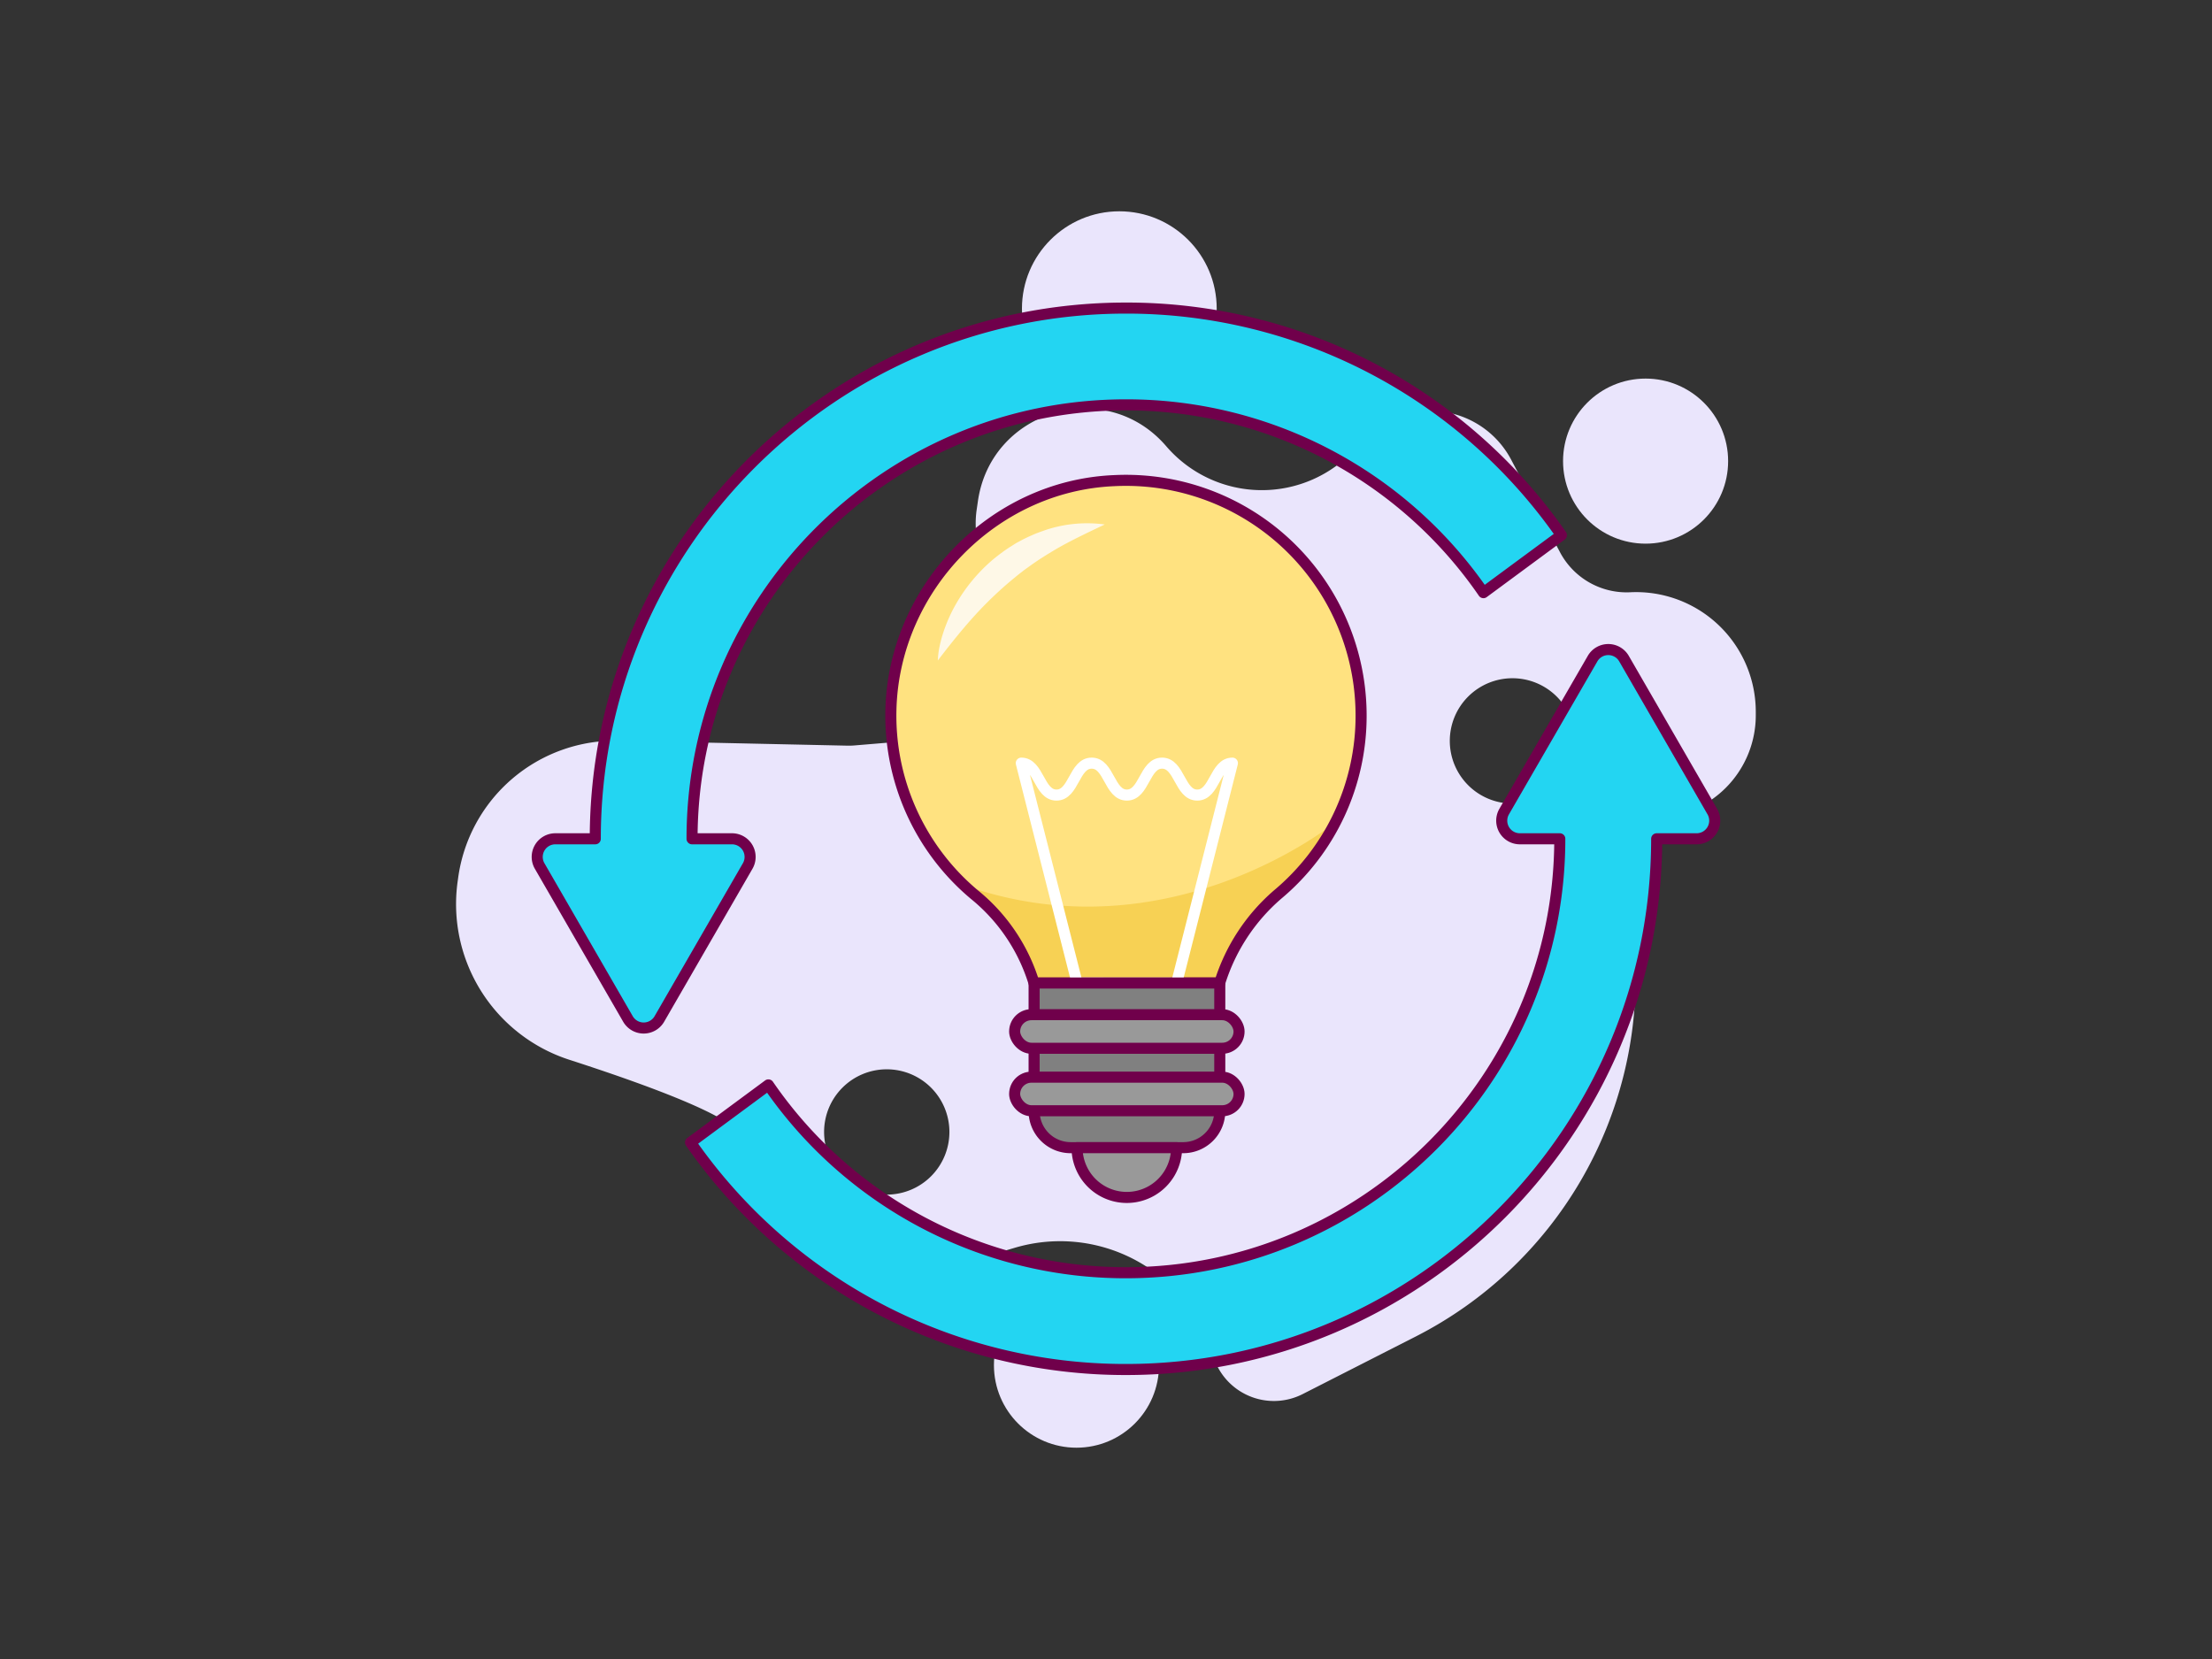 <svg viewBox="0 0 800 600" xmlns="http://www.w3.org/2000/svg"><rect x="0" y="0" width="800" height="600" fill="#333333" stroke="none"/><circle cx="404.82" cy="111.64" fill="#eae5fc" r="35.22"/><path d="m205.79 383.24c28.77 9.3 60.35 20.93 61.88 27.57 0 .13.06.25.09.39a62.7 62.7 0 0 0 79 46.09l20.21-6a57.67 57.67 0 0 1 71.75 38.95 22.94 22.94 0 0 0 32.41 13.95l40.87-20.81a145.62 145.62 0 0 0 79.4-136.17l-1.9-42.21a8.82 8.82 0 0 1 8.63-9.21h.57a37.09 37.09 0 0 0 36.3-37.22v-1.24a43.28 43.28 0 0 0 -45.38-43.13 27.26 27.26 0 0 1 -25.43-14.49l-17.66-33.46a33.11 33.11 0 0 0 -53.85-6.74l-2.45 2.72a45.61 45.61 0 0 1 -68.43-.83c-21.8-25.4-63.27-13.32-68.11 19.76l-.45 3.09a34.75 34.75 0 0 0 19.43 36.41l1.22.58c21.23 10.12 15.46 41.67-7.88 43.61l-57.11 4.76c-.8.06-1.6.09-2.4.07l-82.71-1.79a57.38 57.38 0 0 0 -58.1 49.65l-.18 1.28a59.16 59.16 0 0 0 40.28 64.42zm325.21-99.24a22.66 22.66 0 1 1 32 0 22.66 22.66 0 0 1 -32 0zm-226.32 141.41a22.66 22.66 0 1 1 32.05 0 22.66 22.66 0 0 1 -32.05 0z" fill="#eae5fc"/><circle cx="389.32" cy="493.73" fill="#eae5fc" r="29.85"/><circle cx="595.15" cy="166.77" fill="#eae5fc" r="29.85"/><path d="m441.12 355.52a69.34 69.34 0 0 1 20.95-32 84.19 84.19 0 0 0 30.19-64.69 85.06 85.06 0 0 0 -89.34-85c-43.74 1.84-79.47 38.81-80.7 82.55a84.42 84.42 0 0 0 30.18 67.16 66.06 66.06 0 0 1 21.57 32z" fill="#ffe280"/><path d="m483 297.34s-60 49.08-134.31 22.81c1.21 1.14 2.46 2.26 3.74 3.34a66.06 66.06 0 0 1 21.57 32h67.15a69.34 69.34 0 0 1 20.95-32 83.92 83.92 0 0 0 20.9-26.15z" fill="#f7d154"/><g stroke-linecap="round" stroke-linejoin="round" stroke-width="4"><path d="m441.12 355.52a69.34 69.34 0 0 1 20.95-32 84.19 84.19 0 0 0 30.19-64.69 85.06 85.06 0 0 0 -89.34-85c-43.74 1.84-79.47 38.81-80.7 82.55a84.42 84.42 0 0 0 30.18 67.16 66.06 66.06 0 0 1 21.57 32z" fill="none" stroke="#70004b"/><path d="m389.56 355.52-20.2-79.52c6.37 0 6.37 11.55 12.73 11.55s6.36-11.55 12.73-11.55 6.36 11.55 12.72 11.55 6.36-11.55 12.73-11.55 6.36 11.55 12.73 11.55 6.36-11.55 12.72-11.55l-20.19 79.54z" fill="none" stroke="#fff"/><path d="m374 355.52h67.15a0 0 0 0 1 0 0v46.33a13.22 13.22 0 0 1 -13.22 13.22h-40.74a13.22 13.22 0 0 1 -13.19-13.22v-46.33a0 0 0 0 1 0 0z" fill="#808080" stroke="#70004b"/><path d="m425.53 415.07a18 18 0 0 1 -36 0z" fill="#999" stroke="#70004b"/><rect fill="#999" height="12.15" rx="6.08" stroke="#70004b" width="81.16" x="366.96" y="389.57"/><rect fill="#999" height="12.15" rx="6.08" stroke="#70004b" width="81.16" x="366.96" y="366.97"/></g><path d="m339.18 238.87a29.34 29.34 0 0 1 .68-5.3 45 45 0 0 1 1.41-5.15 55.39 55.39 0 0 1 4.36-9.77 60.8 60.8 0 0 1 13.8-16.55c1.42-1.13 2.85-2.26 4.35-3.28.74-.53 1.51-1 2.29-1.49s1.53-1 2.34-1.39a52.69 52.69 0 0 1 4.89-2.4c1.64-.77 3.37-1.32 5.07-1.93a47.55 47.55 0 0 1 21.18-1.93c-6.43 3.08-12.42 5.87-18 9.14-2.78 1.67-5.5 3.34-8.11 5.18l-1.94 1.39c-.65.45-1.29.93-1.91 1.43-1.28.94-2.5 2-3.73 3a136.3 136.3 0 0 0 -13.86 13.37c-4.38 4.87-8.52 10.05-12.82 15.68z" fill="#fef8e7"/><path d="m564.7 193.54a191.6 191.6 0 0 0 -157.47-82.12c-105.84 0-191.94 86.11-191.94 191.94h-14.44a6.56 6.56 0 0 0 -5.68 9.84l31.94 55.32a6.56 6.56 0 0 0 11.36 0l31.94-55.32a6.56 6.56 0 0 0 -5.68-9.84h-14.44c0-86.54 70.4-156.94 156.94-156.94a156.67 156.67 0 0 1 129.28 67.92z" fill="#23d5f2" stroke="#70004b" stroke-linecap="round" stroke-linejoin="round" stroke-width="4"/><path d="m249.74 413.18a191.63 191.63 0 0 0 157.48 82.12c105.84 0 191.94-86.11 191.94-191.94h14.44a6.56 6.56 0 0 0 5.68-9.84l-31.94-55.32a6.56 6.56 0 0 0 -11.36 0l-31.98 55.32a6.56 6.56 0 0 0 5.68 9.84h14.44c0 86.53-70.4 156.94-156.94 156.94a156.66 156.66 0 0 1 -129.28-67.93z" fill="#23d5f2" stroke="#70004b" stroke-linecap="round" stroke-linejoin="round" stroke-width="4"/></svg>